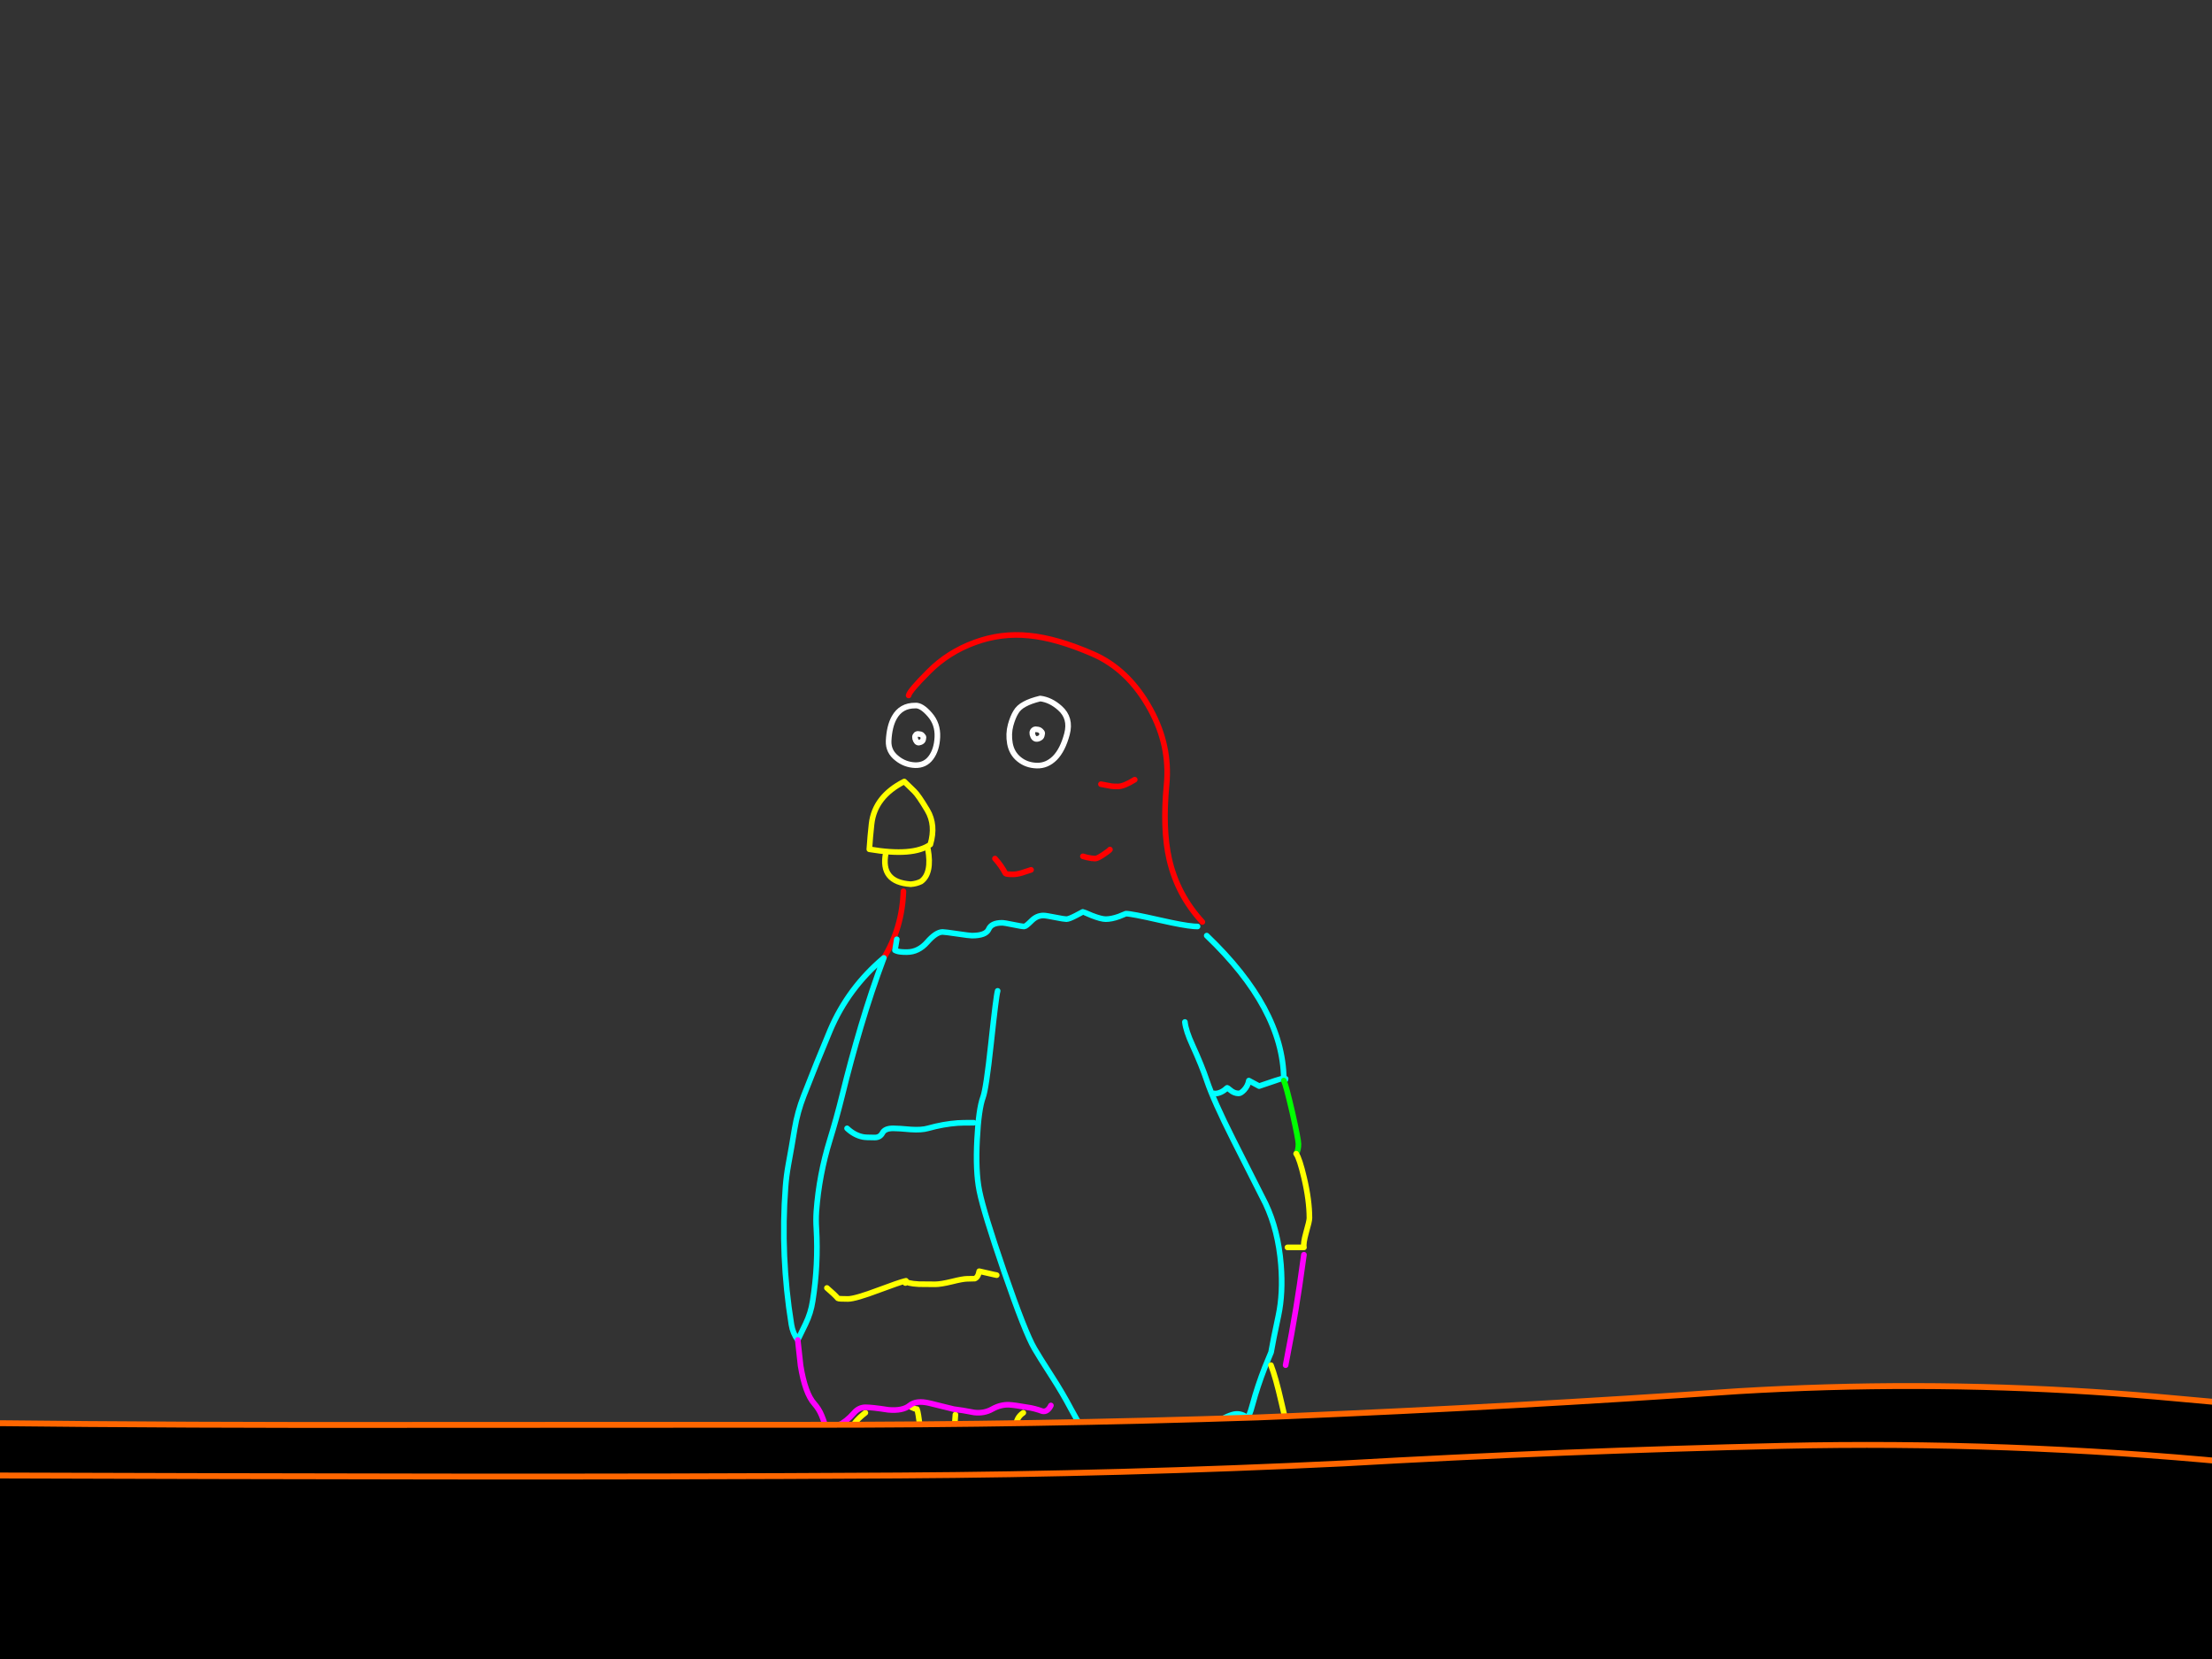 <?xml version="1.0" encoding="utf-8"?>
<svg id="EdithAnim12" image-rendering="inherit" baseProfile="basic" version="1.1" x="0px" y="0px" width="800" height="600" xmlns="http://www.w3.org/2000/svg" xmlns:xlink="http://www.w3.org/1999/xlink">
  <rect width="100%" height="100%" fill="#333333" stroke="none"/>
  <g id="14_JurorParrotf94r1" overflow="visible">
    <g id="Parrot">
      <path id="Layer2_0_1_STROKES" stroke="#FFF" stroke-width="2.038" stroke-linejoin="round" stroke-linecap="round" fill="none" d="M376.207,252.635 Q379.978,253.093 383.34,256.1 387.416,259.717 385.888,265.474 384.359,271.232 381.506,274.136 378.653,276.989 374.984,276.887 371.265,276.785 368.616,274.645 365.915,272.505 365.253,268.888 364.642,265.423 365.508,262.214 366.323,259.309 367.393,257.577 368.412,255.794 370.552,254.673 372.641,253.501 376.207,252.635Z M376.615,264.608 Q376.105,263.946 375.341,263.844 374.526,263.742 374.475,263.742 374.169,263.742 373.813,264.048 372.946,264.812 373.66,266.34 374.271,267.614 375.647,267.105 376.615,266.748 376.768,266.035 376.921,265.525 376.921,265.321 376.972,264.914 376.615,264.608Z M331.015,255.182 Q333.256,254.979 336.262,258.443 339.218,261.806 339.014,266.544 338.81,271.181 336.67,274.034 334.581,276.836 330.964,276.734 327.295,276.581 324.442,274.289 321.232,271.843 321.385,267.971 321.64,262.672 323.423,259.513 325.869,255.131 331.015,255.182Z M333.715,266.188 Q333.358,265.576 332.696,265.525 331.932,265.423 331.881,265.423 331.677,265.423 331.32,265.678 330.556,266.391 331.218,267.767 331.779,268.939 332.9,268.429 333.715,268.124 333.868,267.461 333.97,267.054 333.97,266.85 334.072,266.493 333.715,266.188Z" test="Parrot"/>
      <path id="Layer2_0_2_STROKES" stroke="#F00" stroke-width="2.038" stroke-linejoin="round" stroke-linecap="round" fill="none" d="M398.167,283.613 Q401.224,284.224 401.988,284.326 402.752,284.428 404.281,284.428 406.472,284.428 410.395,281.982 M391.645,309.699 L393.123,310.107 Q394.855,310.514 396.129,310.514 396.893,310.514 399.033,309.088 401.02,307.763 401.428,307.253 M434.851,333.442 Q425.833,323.659 422.877,310.769 420.381,299.764 421.909,283.816 423.285,269.754 416.101,256.609 408.153,242.088 395.161,236.484 382.168,230.828 372.131,229.86 362.094,228.841 352.516,232.357 342.886,235.872 335.855,242.954 328.875,249.935 328.62,251.514 M326.735,322.335 Q326.276,335.632 319.653,346.434 M359.852,310.514 Q362.145,313.062 363.623,315.864 363.826,316.221 366.374,316.221 367.699,316.221 369.482,315.711 369.839,315.609 372.896,314.59" test="Parrot"/>
      <path id="Layer2_0_3_STROKES" stroke="#0FF" stroke-width="2.038" stroke-linejoin="round" stroke-linecap="round" fill="none" d="M324.34,339.708 L323.678,343.683 Q324.595,344.141 325.716,344.243 326.429,344.345 327.958,344.345 332.186,344.345 335.345,340.727 338.555,337.059 340.899,337.059 341.714,337.059 346.198,337.721 350.63,338.384 351.497,338.384 356.541,338.384 357.56,336.091 358.528,333.747 362.4,333.747 363.266,333.747 366.425,334.41 369.635,335.072 370.45,335.072 371.01,335.072 372.997,333.085 374.934,331.098 377.379,331.098 378.245,331.098 381.557,331.76 384.869,332.423 385.684,332.423 386.601,332.423 389.149,331.098 390.422,330.436 391.645,329.773 391.798,329.773 394.855,331.098 398.269,332.423 399.899,332.423 401.988,332.423 404.688,331.455 406.013,330.945 407.185,330.436 409.223,330.436 419.464,332.779 427.972,334.715 431.794,335.021 432.558,335.072 433.118,335.072 M360.82,358.356 Q360.26,360.241 358.426,377.361 356.642,393.919 355.522,396.823 353.942,401.103 353.382,412.007 352.77,423.572 354.197,430.654 355.776,438.501 363.164,459.95 370.756,481.961 374.118,487.718 375.698,490.47 380.487,497.908 384.359,503.92 387.365,509.627 391.339,517.167 394.498,520.173 397.708,523.281 402.65,524.249 405.962,524.912 411.108,526.135 414.573,526.542 414.573,523.587 414.573,515.333 423.183,519.613 429.246,522.619 431.335,523.027 434.698,523.689 436.481,520.938 437.806,518.951 439.589,515.537 441.525,512.887 445.754,511.614 448.505,510.799 450.951,512.633 451.613,513.142 453.091,507.64 454.772,501.424 457.422,494.596 L459.714,489.043 Q460.377,485.069 462.364,475.796 464.096,467.644 463.281,457.352 462.262,444.92 457.727,435.342 457.472,434.832 446.111,412.363 438.876,397.995 436.481,390.862 434.698,385.513 431.284,378.023 428.89,372.826 428.533,369.616 M464.86,390.506 Q464.249,390.149 463.332,390.149 463.179,390.149 455.384,392.798 453.702,391.881 451.664,390.811 451.308,392.747 449.932,394.225 448.76,395.448 447.996,395.448 446.314,395.448 444.939,394.225 443.818,393.257 443.716,393.461 442.85,394.378 441.576,394.989 440.099,395.652 439.08,395.448 M436.43,338.384 Q463.994,364.725 464.3,390.149 L464.962,390.149 M319.653,346.434 Q315.118,358.56 311.399,371.094 307.68,383.576 304.572,396.263 302.585,404.313 300.139,412.261 296.216,424.948 295.248,438.144 295.044,441.252 295.248,444.258 296.012,457.352 293.923,470.497 293.261,474.879 291.325,478.853 289.898,481.757 288.522,484.61 286.739,482.216 286.23,479.057 282.205,454.193 284.09,429.279 284.395,425.304 285.109,421.33 286.331,414.758 287.401,408.185 288.42,402.122 290.662,396.365 295.299,384.392 300.241,372.622 306.762,357.286 319.653,346.434Z M306.355,408.083 Q309.004,410.58 312.112,411.191 313.029,411.395 316.392,411.395 318.277,411.395 319.143,409.765 320.009,408.083 323.015,408.083 325.003,408.083 329.384,408.491 333.307,408.746 335.6,408.083 341.256,406.504 346.402,406.147 347.777,406.045 352.159,406.045" test="Parrot"/>
      <path id="Layer2_0_4_STROKES" stroke="#0F0" stroke-width="2.038" stroke-linejoin="round" stroke-linecap="round" fill="none" d="M468.783,417.254 Q469.599,415.981 469.599,413.739 469.599,412.159 467.408,402.377 465.115,392.442 464.3,390.811" test="Parrot"/>
      <path id="Layer2_0_5_STROKES" stroke="#FF0" stroke-width="2.038" stroke-linejoin="round" stroke-linecap="round" fill="none" d="M465.625,451.136 L471.586,451.136 Q471.28,449.71 472.35,445.837 473.573,441.608 473.573,440.539 473.573,434.119 471.637,425.916 470.006,418.987 468.783,417.254 M327.041,282.644 Q316.341,288.096 315.22,297.98 314.711,302.515 314.405,307.151 330.25,309.852 336.466,305.419 338.555,298.388 335.396,293.038 332.186,287.638 330.658,286.16 329.129,284.632 327.041,282.644Z M320.366,308.476 Q318.277,319.074 329.384,319.787 331.422,319.634 333.104,318.819 337.18,315.864 335.6,307.049 M299.069,465.81 Q301.871,468.204 303.043,469.58 303.349,469.784 306.661,469.784 309.31,469.784 318.073,466.472 325.155,463.823 327.244,463.313 327.499,463.211 327.652,463.211 327.703,464.179 332.339,464.434 333.307,464.485 338.25,464.485 340.186,464.485 344.211,463.517 348.236,462.498 349.815,462.498 352.261,462.498 352.465,462.447 353.738,462.039 354.146,459.747 362.094,461.581 360.107,461.071 M327.244,463.313 Q326.99,463.415 327.193,463.772 327.652,464.485 327.652,463.211 M312.978,510.951 Q308.953,514.059 308.036,516.607 307.68,517.677 307.68,521.855 307.68,527.357 310.889,529.141 313.335,530.465 323.015,531.484 323.015,529.854 322.71,528.478 324.748,529.242 327.652,530.16 L330.964,530.16 Q329.639,528.427 328.569,527.001 330.862,527.816 332.951,528.835 L337.587,528.835 337.587,525.523 Q333.919,522.262 332.747,516.454 332.136,510.799 331.626,509.627 330.964,509.627 329.639,508.964 M345.535,511.614 Q344.669,522.008 346.452,525.065 347.981,527.714 354.146,528.173 L354.146,524.198 Q353.585,523.078 353.025,520.122 353.178,520.326 353.28,520.581 356.184,526.44 361.432,527.51 L361.432,522.262 Q362.094,523.332 362.909,524.351 365.559,527.51 368.718,528.173 L369.431,528.173 Q369.788,526.033 368.667,522.211 367.393,517.982 367.393,516.25 367.393,512.735 370.093,510.951 M382.678,516.913 Q381.863,529.956 391.288,554.004 395.314,564.296 399.288,570.869 403.567,577.9 406.217,577.9 409.987,577.9 410.904,577.492 414.012,576.116 414.471,570.614 416.865,571.786 423.081,572.601 428.533,572.601 430.316,566.996 431.437,563.532 431.641,563.124 432.609,561.341 434.443,561.341 435.156,561.341 442.391,563.99 443.512,563.99 445.397,560.679 447.435,557.112 449.015,556.704 452.785,555.635 458.084,554.87 461.854,553.902 463.637,550.081 464.707,550.081 466.542,550.438 468.376,550.743 468.936,550.743 L468.936,528.835 Q466.287,519.766 463.485,507.385 461.345,498.01 459.663,493.73" test="Parrot"/>
      <path id="Layer2_0_6_STROKES" stroke="#F0F" stroke-width="2.038" stroke-linejoin="round" stroke-linecap="round" fill="none" d="M288.522,484.61 L289.541,493.883 Q291.172,503.92 294.483,507.64 296.165,509.525 297.133,511.869 297.693,513.142 298.305,515.078 298.814,516.454 299.68,516.607 300.75,516.76 303.094,515.588 306.202,514.059 308.8,511.053 310.584,508.964 313.029,508.964 315.373,508.964 321.283,509.881 326.531,510.34 328.977,508.302 331.371,506.315 336.212,507.487 338.963,508.149 344.924,509.627 347.93,509.983 352.363,510.85 355.929,511.257 358.833,509.627 361.839,507.945 364.896,508.047 366.832,508.149 371.469,508.964 374.118,509.321 377.022,510.391 378.857,510.748 380.079,508.302 M464.962,493.73 Q467.357,481.502 468.732,473.045 469.853,466.421 471.586,453.786 M425.833,641.638 Q428.686,649.892 429.45,651.115 430.571,652.898 433.424,652.898 434.494,652.898 434.8,652.796 436.226,652.134 437.755,649.586 456.81,668.795 458.033,668.795 465.675,668.795 468.936,655.598 470.923,647.65 470.923,638.021 470.923,631.958 469.599,626.2 468.732,622.43 466.949,617.743" test="Parrot"/>
      <path id="Layer2_0_7_STROKES" stroke="#F60" stroke-width="2.038" stroke-linejoin="round" stroke-linecap="round" fill="none" d="M407.847,582.536 Q407.338,581.721 406.777,580.906 405.605,579.224 405.198,579.224 L405.198,582.536 Q406.472,590.281 414.98,613.157 425.017,640.313 430.112,640.313 432.303,640.313 437.296,636.034 441.933,631.703 442.035,631.703 442.901,631.703 445.346,632.365 447.843,633.028 448.658,633.028 451.155,633.028 453.6,628.035 455.282,624.57 455.689,622.379 461.447,622.379 464.351,619.424 467.255,616.418 470.261,616.418 470.261,614.125 470.618,609.03 470.923,603.935 470.923,603.426 470.923,598.789 467.968,588.497 464.606,576.881 464.3,574.588 463.79,571.021 463.994,564.857 464.3,558.386 464.3,556.042 L463.637,556.042" test="Parrot"/>
    </g>
    <g id="JuryBoxFront">
      <path fill="#000" stroke="none" d="M-2308.772,524.41 L-2332.544,496.641 -2334.516,634.102 Q-2325.799,634.103 -2313.569,634.102 L-2308.772,524.41 M827.453,510.126 L826.014,510.126 806.986,528.834 806.986,629.571 Q818.162,629.589 827.453,629.571 L827.453,510.126 M644.687,522.918 Q565.27,524.73 486.013,529.26 405.583,533.151 325.1,533.631 242.592,534.111 160.084,534.004 79.601,533.898 -.882,533.631 -85.949,533.365 -171.016,532.352 -254.91,531.392 -338.751,530.007 -422.006,528.674 -505.26,530.806 -587.662,532.885 -670.117,537.362 -750.334,540.827 -830.71,539.601 -915.35,538.268 -999.938,533.045 -1078.768,527.768 -1157.919,526.649 -1236.696,525.583 -1315.527,526.276 -1400.114,527.022 -1484.701,528.301 -1569.608,529.634 -1654.462,530.913 -1738.729,532.192 -1823.103,533.578 -1905.185,534.964 -1987.32,535.603 -2069.136,536.243 -2151.164,534.644 -2230.208,533.098 -2308.772,524.41 L-2313.569,634.102 Q-2094.018,634.006 -741.433,631.863 546.16,629.779 806.986,629.571 L806.986,528.834 Q726.023,521.106 644.687,522.918 M465.919,512.151 Q460.369,512.411 454.833,512.631 373.87,515.296 292.907,515.296 268.374,515.296 243.818,515.296 184.624,515.312 125.385,515.349 116.604,515.355 107.796,515.349 31.798,515.276 -44.269,514.177 -68.653,513.827 -93.038,513.111 -117.43,512.948 -141.861,512.737 -160.141,512.633 -178.478,512.471 -196.775,511.988 -215.095,511.725 -300.055,510.552 -385.069,509.699 -451.2,509.049 -517.306,511.938 -527,512.393 -536.707,512.897 -616.711,516.575 -696.554,520.786 L-867.167,521.639 Q-952.767,517.534 -1038.26,512.258 -1115.705,506.874 -1193.63,506.128 -1277.897,505.275 -1362.058,506.448 -1444.246,507.621 -1526.542,509.273 -1603.986,510.872 -1681.485,512.524 -1760.262,514.177 -1839.146,515.456 -1922.241,516.788 -2005.549,515.722 -2086.245,514.71 -2166.834,509.38 -2249.769,504.423 -2332.544,496.641 L-2308.772,524.41 Q-2230.208,533.098 -2151.164,534.644 -2069.136,536.243 -1987.32,535.603 -1905.185,534.964 -1823.103,533.578 -1738.729,532.192 -1654.462,530.913 -1569.608,529.634 -1484.701,528.301 -1400.114,527.022 -1315.527,526.276 -1236.696,525.583 -1157.919,526.649 -1078.768,527.768 -999.938,533.045 -915.35,538.268 -830.71,539.601 -750.334,540.827 -670.117,537.362 -587.662,532.885 -505.26,530.806 -422.006,528.674 -338.751,530.007 -254.91,531.392 -171.016,532.352 -85.949,533.365 -.882,533.631 79.601,533.898 160.084,534.004 242.592,534.111 325.1,533.631 405.583,533.151 486.013,529.26 565.27,524.73 644.687,522.918 726.023,521.106 806.986,528.834 L826.014,510.126 826.067,509.273 Q806.465,507.508 786.838,505.755 771.81,504.354 756.777,503.357 692.854,499.304 628.697,503.143 547.394,508.784 465.919,512.151Z" test="JuryBoxFront" stroke-width="1.066"/>
      <path id="Layer1_0_1_STROKES" stroke="#F60" stroke-width="2.132" stroke-linejoin="round" stroke-linecap="round" fill="none" d="M826.094,509.3 Q806.465,507.508 786.838,505.755 771.81,504.354 756.777,503.383 692.854,499.304 628.697,503.143 547.394,508.784 465.919,512.178 460.369,512.411 454.833,512.631 373.87,515.296 292.907,515.296 268.374,515.296 243.845,515.296 184.624,515.312 125.385,515.349 116.604,515.355 107.823,515.349 31.798,515.276 -44.269,514.177 -68.653,513.827 -93.038,513.137 -117.43,512.948 -141.834,512.764 -160.141,512.633 -178.451,512.498 -196.775,511.988 -215.095,511.725 -300.055,510.552 -385.069,509.699 -451.2,509.049 -517.279,511.965 -527,512.393 -536.707,512.897 -616.711,516.575 -696.554,520.786 L-867.167,521.639 Q-952.767,517.534 -1038.26,512.258 -1115.705,506.874 -1193.63,506.128 -1277.897,505.275 -1362.058,506.448 -1444.246,507.621 -1526.542,509.273 -1603.986,510.872 -1681.485,512.524 -1760.262,514.177 -1839.146,515.456 -1922.241,516.788 -2005.549,515.722 -2086.245,514.71 -2166.834,509.38 -2249.769,504.423 -2332.544,496.641 L-2308.772,524.41 Q-2230.208,533.098 -2151.164,534.644 -2069.136,536.243 -1987.32,535.603 -1905.185,534.964 -1823.103,533.578 -1738.729,532.192 -1654.462,530.913 -1569.608,529.634 -1484.701,528.301 -1400.114,527.022 -1315.527,526.276 -1236.696,525.583 -1157.919,526.649 -1078.768,527.768 -999.938,533.045 -915.35,538.268 -830.71,539.601 -750.334,540.827 -670.117,537.362 -587.662,532.885 -505.26,530.806 -422.006,528.674 -338.751,530.007 -254.91,531.392 -171.016,532.352 -85.949,533.365 -.882,533.631 79.601,533.898 160.084,534.004 242.592,534.111 325.1,533.631 405.583,533.151 486.013,529.26 565.27,524.73 644.687,522.918 726.023,521.106 806.986,528.834 L826.014,510.126 M826.094,509.3 Q826.773,509.371 827.453,509.433 L827.453,510.126 827.453,629.571 827.453,641.51 M806.986,641.51 L806.986,629.598 M-2313.569,634.102 L-2313.889,641.51 M806.986,629.598 L806.986,528.834 M-2334.623,641.51 L-2334.516,634.102 -2332.544,496.641 M-2308.772,524.41 L-2313.569,634.102" test="JuryBoxFront"/>
    </g>
  </g>
</svg>